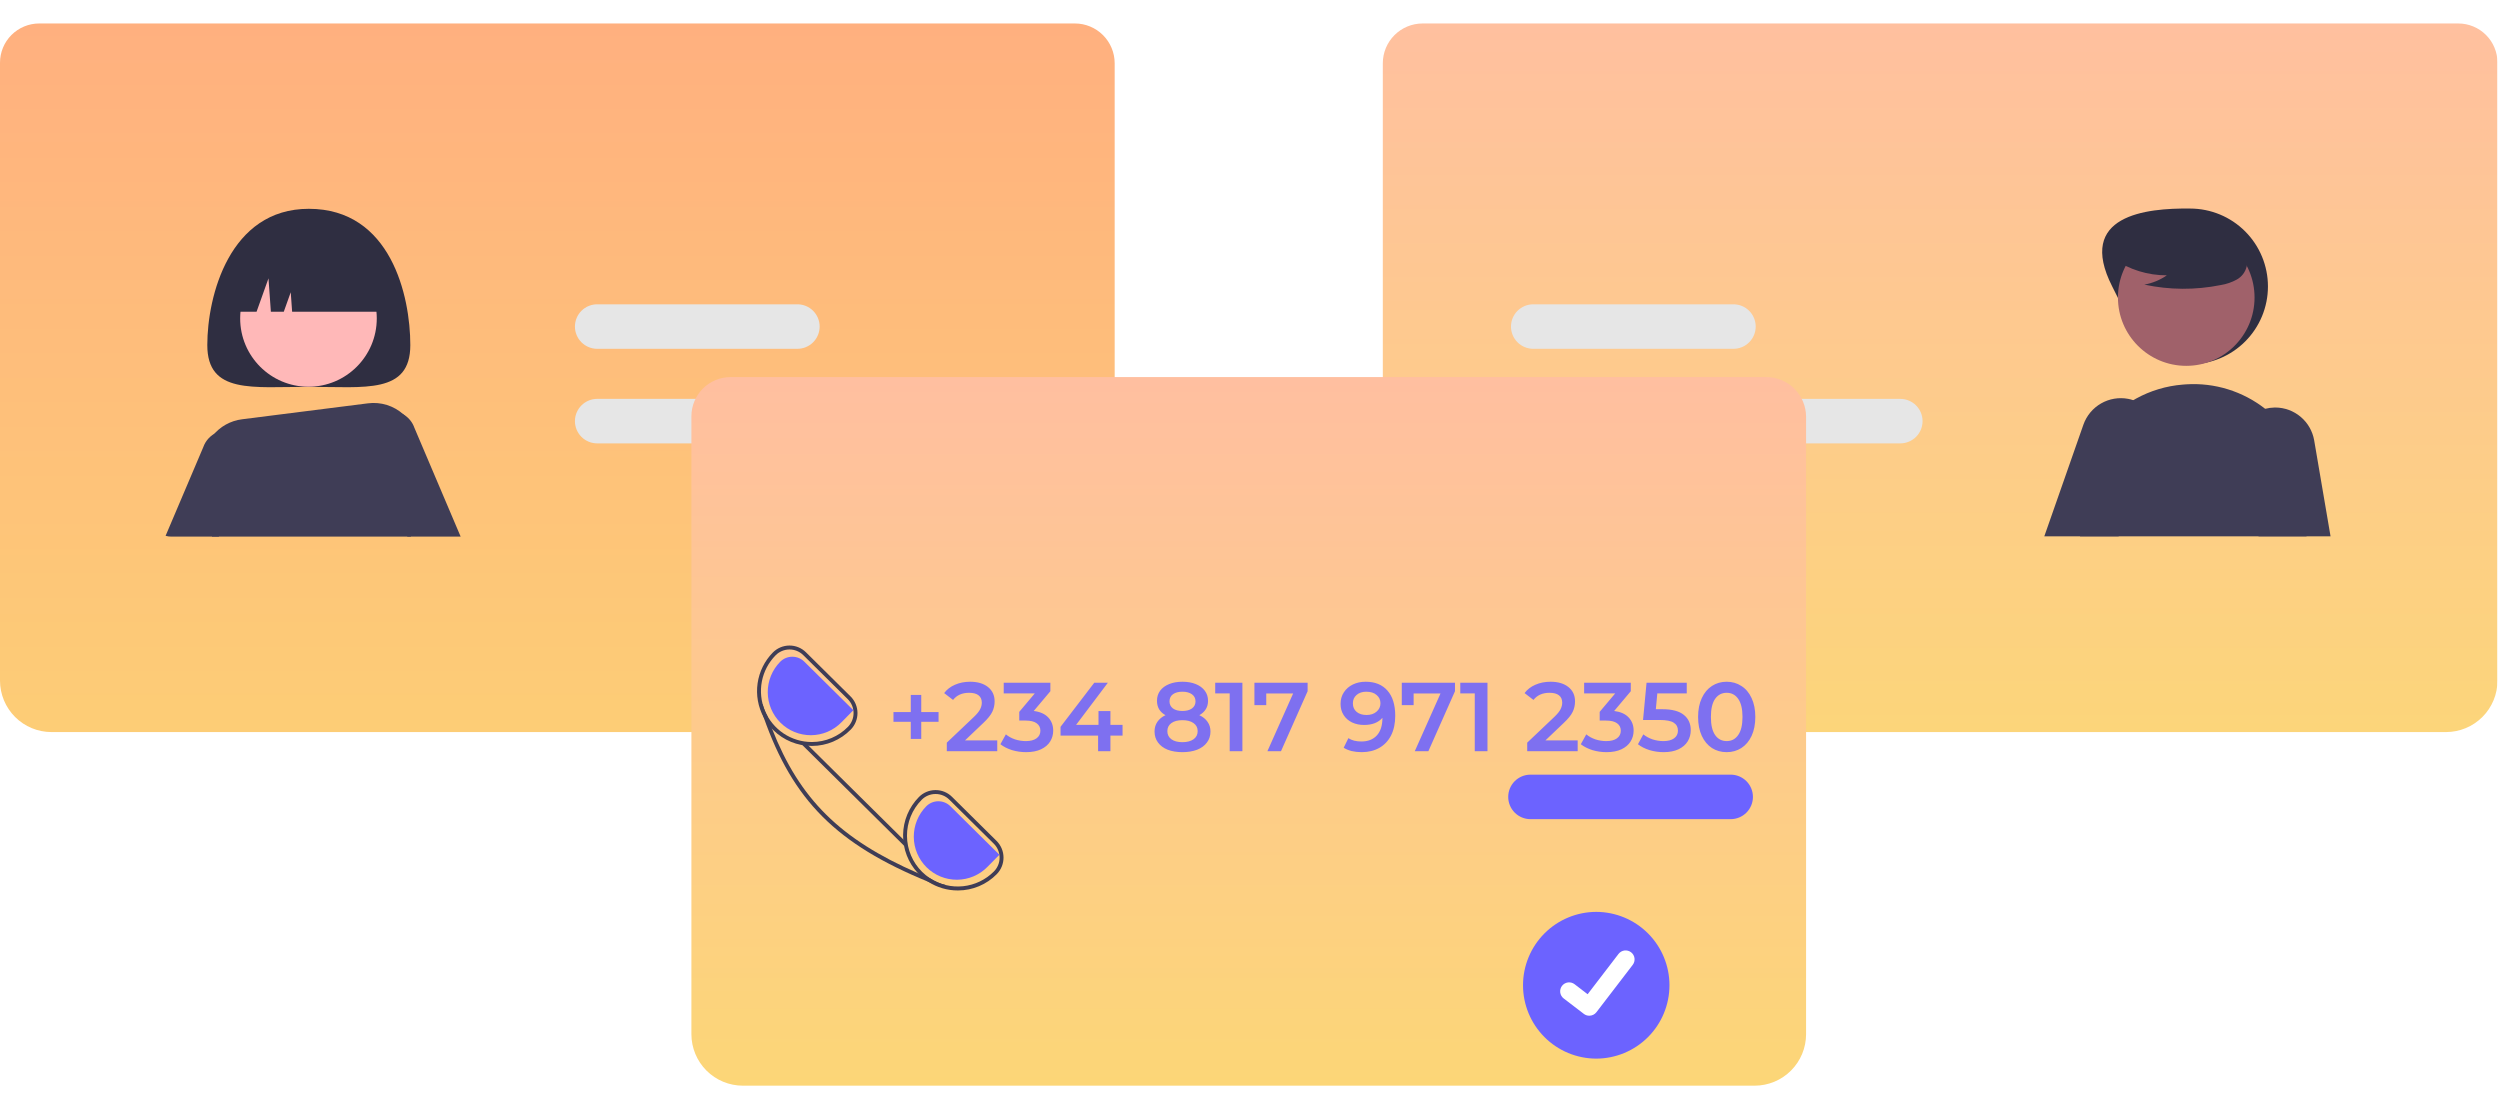 <svg width="426" height="189" viewBox="0 0 426 189" fill="none" xmlns="http://www.w3.org/2000/svg">
<g clip-path="url(#clip0_69_26)">
<g filter="url(#filter0_d_69_26)">
<path d="M181.174 120.745H8.766C6.442 120.743 4.214 119.818 2.571 118.174C0.927 116.53 0.003 114.301 0 111.977V6.678C0.002 4.907 0.706 3.21 1.957 1.958C3.209 0.706 4.906 0.002 6.676 0H183.166C184.962 0.002 186.684 0.717 187.954 1.987C189.224 3.258 189.939 4.98 189.941 6.777V111.977C189.938 114.301 189.014 116.53 187.37 118.174C185.727 119.818 183.498 120.743 181.174 120.745Z" fill="url(#paint0_linear_69_26)"/>
</g>
<path d="M164.309 75.552H101.76C100.754 75.552 99.79 75.153 99.079 74.442C98.368 73.731 97.969 72.766 97.969 71.76C97.969 70.755 98.368 69.79 99.079 69.079C99.79 68.368 100.754 67.968 101.76 67.968H164.309C165.314 67.968 166.279 68.368 166.989 69.079C167.7 69.79 168.1 70.755 168.1 71.76C168.1 72.766 167.7 73.731 166.989 74.442C166.279 75.153 165.314 75.552 164.309 75.552Z" fill="#E6E6E6"/>
<path d="M135.877 59.437H101.76C100.754 59.437 99.79 59.037 99.079 58.326C98.368 57.615 97.969 56.65 97.969 55.645C97.969 54.639 98.368 53.674 99.079 52.963C99.79 52.252 100.754 51.853 101.76 51.853H135.877C136.883 51.853 137.847 52.252 138.558 52.963C139.269 53.674 139.668 54.639 139.668 55.645C139.668 56.65 139.269 57.615 138.558 58.326C137.847 59.037 136.883 59.437 135.877 59.437Z" fill="#E6E6E6"/>
<path d="M69.917 58.806C69.917 67.183 62.173 65.916 52.621 65.916C43.069 65.916 35.325 67.183 35.325 58.806C35.325 50.429 39.108 35.581 52.621 35.581C66.6 35.581 69.917 50.429 69.917 58.806Z" fill="#2F2E41"/>
<path d="M70.616 72.904C70.283 71.941 69.618 71.128 68.74 70.61C68.57 70.506 68.393 70.416 68.209 70.34C67.439 70.02 66.593 69.931 65.773 70.084C64.954 70.237 64.197 70.626 63.595 71.203C62.992 71.78 62.571 72.519 62.383 73.332C62.194 74.144 62.246 74.993 62.532 75.777L69.422 91.442H78.496L70.616 72.904Z" fill="#3F3D56"/>
<path d="M40.55 73.758C40.005 73.494 39.411 73.349 38.807 73.332C38.202 73.314 37.601 73.425 37.042 73.656C36.483 73.888 35.979 74.235 35.564 74.674C35.149 75.114 34.831 75.637 34.632 76.208L28.216 91.305C28.544 91.397 28.884 91.443 29.225 91.442H37.276L42.715 79.081C43.078 78.083 43.058 76.986 42.657 76.002C42.257 75.018 41.506 74.219 40.55 73.758Z" fill="#3F3D56"/>
<path d="M52.563 65.902C58.991 65.902 64.202 60.69 64.202 54.26C64.202 47.831 58.991 42.619 52.563 42.619C46.136 42.619 40.925 47.831 40.925 54.26C40.925 60.69 46.136 65.902 52.563 65.902Z" fill="#FFB8B8"/>
<path d="M68.944 70.795C68.877 70.733 68.811 70.667 68.74 70.61C67.929 69.879 66.968 69.331 65.925 69.007C64.882 68.682 63.781 68.587 62.698 68.728L41.251 71.444C39.287 71.688 37.494 72.687 36.254 74.23C35.013 75.773 34.423 77.739 34.608 79.711C34.902 83.019 35.375 87.195 36.134 91.442H70.014L71.261 76.957C71.361 75.822 71.205 74.679 70.804 73.612C70.403 72.545 69.767 71.583 68.944 70.795Z" fill="#3F3D56"/>
<path d="M39.116 53.118H43.719L45.75 47.43L46.156 53.118H48.356L49.541 49.8L49.778 53.118H66.126C66.126 49.85 64.828 46.715 62.517 44.404C60.207 42.093 57.073 40.794 53.806 40.794H51.436C48.169 40.794 45.035 42.093 42.724 44.404C40.414 46.715 39.116 49.85 39.116 53.118Z" fill="#2F2E41"/>
<g filter="url(#filter1_d_69_26)">
<path d="M235.631 111.977V6.777C235.633 4.98 236.347 3.258 237.617 1.987C238.887 0.717 240.609 0.002 242.406 0H418.896C420.666 0.002 422.363 0.706 423.614 1.958C424.866 3.21 425.57 4.907 425.572 6.678V111.977C425.569 114.301 424.645 116.53 423.001 118.174C421.358 119.818 419.129 120.743 416.805 120.745H244.397C242.073 120.743 239.845 119.818 238.201 118.174C236.558 116.53 235.633 114.301 235.631 111.977Z" fill="url(#paint1_linear_69_26)"/>
</g>
<path d="M257.472 71.76C257.473 70.755 257.873 69.791 258.583 69.08C259.294 68.369 260.257 67.969 261.263 67.968H323.812C324.817 67.968 325.781 68.368 326.492 69.079C327.203 69.79 327.603 70.755 327.603 71.76C327.603 72.766 327.203 73.731 326.492 74.442C325.781 75.153 324.817 75.552 323.812 75.552H261.263C260.257 75.551 259.294 75.151 258.583 74.44C257.873 73.73 257.473 72.766 257.472 71.76Z" fill="#E6E6E6"/>
<path d="M257.472 55.645C257.473 54.639 257.873 53.675 258.583 52.965C259.294 52.254 260.258 51.854 261.263 51.853H295.38C296.386 51.853 297.35 52.252 298.061 52.963C298.772 53.674 299.171 54.639 299.171 55.645C299.171 56.65 298.772 57.615 298.061 58.326C297.35 59.037 296.386 59.437 295.38 59.437H261.263C260.257 59.435 259.294 59.035 258.583 58.325C257.873 57.614 257.473 56.65 257.472 55.645Z" fill="#E6E6E6"/>
<path d="M359.921 48.81C363.244 55.343 365.862 62.081 373.19 62.081C376.708 62.081 380.083 60.683 382.571 58.194C385.06 55.705 386.458 52.33 386.458 48.81C386.458 45.29 385.06 41.914 382.571 39.425C380.083 36.936 376.708 35.538 373.19 35.538C365.742 35.445 353.738 36.649 359.921 48.81Z" fill="#2F2E41"/>
<path d="M372.536 62.34C378.964 62.34 384.175 57.128 384.175 50.698C384.175 44.269 378.964 39.056 372.536 39.056C366.109 39.056 360.898 44.269 360.898 50.698C360.898 57.128 366.109 62.34 372.536 62.34Z" fill="#A0616A"/>
<path d="M388.426 71.918C387.676 71.101 386.859 70.346 385.986 69.662C382.165 66.667 377.377 65.183 372.533 65.491C372.339 65.501 372.144 65.515 371.95 65.534C369.144 65.758 366.419 66.578 363.955 67.938C361.491 69.297 359.344 71.167 357.658 73.421C355.947 75.71 354.743 78.338 354.128 81.129C353.514 83.921 353.503 86.811 354.095 89.608C354.223 90.2 354.337 90.797 354.446 91.395H393.027L393.472 88.409C393.918 85.457 393.696 82.444 392.822 79.59C391.949 76.736 390.447 74.115 388.426 71.918Z" fill="#3F3D56"/>
<path d="M394.335 75.033C394.063 73.475 393.253 72.062 392.047 71.04C390.841 70.018 389.315 69.452 387.734 69.44C387.673 69.44 387.606 69.444 387.545 69.444C387.018 69.456 386.495 69.529 385.986 69.662C385.129 69.89 384.326 70.285 383.623 70.823C382.919 71.362 382.329 72.035 381.886 72.803C381.443 73.57 381.156 74.418 381.042 75.297C380.927 76.175 380.987 77.068 381.219 77.924L384.863 91.395H397.126L394.335 75.033Z" fill="#3F3D56"/>
<path d="M367.349 71.501C366.886 70.593 366.224 69.802 365.411 69.188C364.835 68.754 364.191 68.417 363.506 68.193C363.226 68.097 362.939 68.021 362.648 67.966C361.063 67.665 359.423 67.942 358.024 68.745C356.625 69.548 355.559 70.825 355.019 72.345L348.347 91.395H361.009L367.467 77.384C367.898 76.459 368.111 75.448 368.09 74.429C368.07 73.409 367.816 72.408 367.349 71.501Z" fill="#3F3D56"/>
<path d="M360.186 44.119C362.846 45.952 366.002 46.928 369.232 46.915C368.08 47.714 366.768 48.254 365.388 48.498C369.682 49.419 374.121 49.444 378.425 48.571C379.382 48.417 380.305 48.1 381.155 47.633C381.578 47.397 381.947 47.074 382.237 46.686C382.527 46.297 382.732 45.852 382.839 45.379C383.125 43.745 381.852 42.26 380.529 41.259C378.503 39.75 376.167 38.71 373.69 38.215C371.213 37.72 368.657 37.782 366.207 38.396C364.607 38.81 363.004 39.509 361.965 40.794C360.926 42.079 360.618 44.06 361.608 45.384L360.186 44.119Z" fill="#2F2E41"/>
<g filter="url(#filter2_d_69_26)">
<path d="M298.99 181H126.582C124.258 180.997 122.029 180.073 120.386 178.429C118.742 176.785 117.818 174.556 117.815 172.231V66.932C117.817 65.162 118.521 63.465 119.773 62.213C121.024 60.961 122.721 60.257 124.491 60.255H300.981C302.777 60.257 304.5 60.971 305.77 62.242C307.04 63.512 307.754 65.235 307.756 67.031V172.231C307.753 174.556 306.829 176.785 305.186 178.429C303.542 180.073 301.314 180.997 298.99 181Z" fill="url(#paint2_linear_69_26)"/>
</g>
<path d="M294.909 139.584H260.791C259.785 139.584 258.821 139.184 258.11 138.473C257.399 137.762 257 136.798 257 135.792C257 134.786 257.399 133.822 258.11 133.111C258.821 132.4 259.785 132 260.791 132H294.909C295.914 132 296.878 132.4 297.589 133.111C298.3 133.822 298.7 134.786 298.7 135.792C298.7 136.798 298.3 137.762 297.589 138.473C296.878 139.184 295.914 139.584 294.909 139.584Z" fill="#6C63FF"/>
<path d="M271.999 155.384C268.688 155.39 265.515 156.71 263.176 159.054C260.837 161.398 259.523 164.574 259.523 167.886C259.523 171.198 260.837 174.375 263.176 176.719C265.515 179.063 268.688 180.383 271.999 180.389H271.999C275.31 180.383 278.484 179.063 280.823 176.719C283.162 174.375 284.476 171.198 284.476 167.886C284.476 164.574 283.162 161.398 280.823 159.054C278.484 156.71 275.31 155.39 271.999 155.384Z" fill="#6C63FF"/>
<path d="M270.813 173.079C270.484 173.079 270.164 172.973 269.901 172.776L269.884 172.763L266.447 170.133C266.126 169.886 265.916 169.522 265.864 169.121C265.811 168.719 265.92 168.313 266.166 167.992C266.412 167.671 266.776 167.46 267.177 167.407C267.578 167.354 267.984 167.462 268.306 167.708L270.532 169.416L275.793 162.55C275.915 162.391 276.068 162.257 276.241 162.157C276.415 162.056 276.607 161.991 276.805 161.965C277.004 161.939 277.206 161.952 277.4 162.004C277.594 162.056 277.775 162.145 277.934 162.267L277.935 162.267L277.902 162.313L277.936 162.267C278.257 162.514 278.467 162.878 278.52 163.28C278.573 163.681 278.464 164.088 278.218 164.409L272.03 172.481C271.887 172.667 271.702 172.818 271.492 172.921C271.281 173.024 271.049 173.078 270.815 173.077L270.813 173.079Z" fill="white"/>
<path d="M169.814 143.289L162.229 135.785C161.86 135.417 161.422 135.126 160.94 134.927C160.458 134.729 159.942 134.628 159.421 134.63H159.394C158.869 134.632 158.35 134.738 157.866 134.942C157.382 135.146 156.944 135.444 156.576 135.819C154.88 137.539 153.915 139.85 153.885 142.268C153.854 144.686 154.76 147.021 156.413 148.783C156.493 148.87 156.576 148.953 156.659 149.037C157.12 149.496 157.63 149.905 158.178 150.255C159.678 151.226 161.426 151.74 163.212 151.734H163.268C164.494 151.73 165.706 151.482 166.835 151.005C167.965 150.529 168.988 149.832 169.847 148.957C170.592 148.2 171.006 147.178 171 146.116C170.994 145.053 170.567 144.037 169.814 143.289V143.289ZM169.374 148.486C167.966 149.908 166.112 150.799 164.124 151.011C162.136 151.222 160.136 150.741 158.461 149.648C157.982 149.33 157.535 148.967 157.125 148.563C155.491 146.945 154.565 144.744 154.55 142.442C154.536 140.14 155.435 137.927 157.049 136.289C157.356 135.976 157.722 135.727 158.125 135.557C158.529 135.387 158.963 135.299 159.401 135.298H159.421C159.854 135.296 160.284 135.381 160.685 135.546C161.087 135.71 161.452 135.953 161.759 136.259L169.344 143.766C169.972 144.389 170.328 145.235 170.334 146.12C170.339 147.005 169.994 147.856 169.374 148.486V148.486Z" fill="#3F3D56"/>
<path d="M144.927 118.662L137.341 111.155C136.595 110.413 135.585 109.997 134.533 110H134.51C133.984 110.002 133.465 110.109 132.98 110.313C132.496 110.518 132.057 110.816 131.688 111.192C130.286 112.618 129.377 114.458 129.094 116.44C128.811 118.422 129.169 120.443 130.116 122.207L130.119 122.21C130.51 122.931 130.995 123.597 131.562 124.189C131.625 124.263 131.698 124.336 131.772 124.41C133.514 126.142 135.87 127.112 138.324 127.107H138.384C139.61 127.102 140.822 126.853 141.951 126.376C143.081 125.899 144.104 125.202 144.963 124.326C145.332 123.952 145.624 123.509 145.821 123.021C146.019 122.534 146.119 122.012 146.116 121.486C146.112 120.96 146.006 120.44 145.802 119.956C145.598 119.471 145.3 119.031 144.927 118.662V118.662ZM144.487 123.859C143.69 124.672 142.739 125.318 141.691 125.761C140.643 126.204 139.518 126.434 138.381 126.439H138.324C136.616 126.439 134.946 125.932 133.525 124.983C132.103 124.034 130.994 122.685 130.335 121.105C129.677 119.526 129.499 117.787 129.825 116.107C130.15 114.426 130.965 112.88 132.165 111.662C132.786 111.033 133.631 110.677 134.514 110.671C135.397 110.665 136.246 111.011 136.875 111.632L144.46 119.136C145.088 119.759 145.443 120.607 145.448 121.492C145.453 122.377 145.107 123.229 144.487 123.859L144.487 123.859Z" fill="#3F3D56"/>
<path d="M170.299 145.648L161.936 137.372C161.388 136.831 160.647 136.529 159.878 136.534C159.108 136.539 158.371 136.849 157.83 137.398C157.152 138.083 156.616 138.896 156.252 139.79C155.889 140.683 155.704 141.64 155.71 142.605C155.715 143.57 155.91 144.525 156.284 145.414C156.658 146.303 157.203 147.11 157.888 147.788C158.573 148.466 159.385 149.003 160.278 149.366C161.17 149.73 162.125 149.913 163.088 149.907C164.051 149.9 165.003 149.704 165.89 149.328C166.777 148.953 167.582 148.405 168.258 147.718L170.299 145.648Z" fill="#6C63FF"/>
<path d="M145.413 121.02L137.05 112.744C136.502 112.202 135.762 111.901 134.992 111.906C134.222 111.911 133.486 112.221 132.944 112.769C132.266 113.455 131.73 114.268 131.367 115.162C131.003 116.055 130.818 117.012 130.824 117.977C130.829 118.942 131.024 119.896 131.398 120.786C131.772 121.675 132.317 122.482 133.003 123.16C133.688 123.838 134.5 124.374 135.392 124.738C136.284 125.101 137.239 125.285 138.202 125.279C139.165 125.272 140.117 125.076 141.005 124.7C141.892 124.324 142.696 123.777 143.372 123.09L145.413 121.02Z" fill="#6C63FF"/>
<path d="M161.11 150.803L160.91 151.33C159.971 150.973 159.06 150.615 158.178 150.255C142.562 143.87 135.106 136.396 130.12 122.21L130.116 122.207C129.88 121.539 129.65 120.856 129.427 120.157L129.953 119.987C130.129 120.659 130.386 121.307 130.719 121.916C130.992 122.694 131.273 123.452 131.562 124.189C136.249 136.163 143.161 143.005 156.413 148.783C157.079 149.074 157.762 149.362 158.461 149.648C159.274 150.178 160.169 150.568 161.11 150.803V150.803Z" fill="#3F3D56"/>
<path d="M137.203 126.499L136.734 126.974L154.036 144.097L154.504 143.622L137.203 126.499Z" fill="#3F3D56"/>
<path d="M159.931 123H156.981V125.917H155.198V123H152.248V121.334H155.198V118.417H156.981V121.334H159.931V123ZM169.933 126.167V128H161.334V126.55L165.967 122.15C166.489 121.65 166.839 121.217 167.017 120.851C167.206 120.473 167.3 120.101 167.3 119.734C167.3 119.19 167.117 118.773 166.75 118.484C166.383 118.195 165.845 118.051 165.134 118.051C163.945 118.051 163.034 118.456 162.4 119.267L160.884 118.101C161.339 117.49 161.95 117.017 162.717 116.684C163.495 116.34 164.361 116.168 165.317 116.168C166.583 116.168 167.594 116.468 168.35 117.067C169.105 117.667 169.483 118.484 169.483 119.517C169.483 120.151 169.35 120.745 169.083 121.3C168.817 121.856 168.306 122.489 167.55 123.2L164.434 126.167H169.933ZM176.15 121.151C177.228 121.284 178.05 121.65 178.616 122.25C179.183 122.85 179.466 123.6 179.466 124.5C179.466 125.178 179.294 125.795 178.95 126.35C178.605 126.906 178.083 127.35 177.383 127.683C176.694 128.006 175.85 128.167 174.85 128.167C174.017 128.167 173.211 128.05 172.434 127.817C171.667 127.572 171.011 127.239 170.467 126.817L171.4 125.134C171.822 125.489 172.334 125.772 172.933 125.983C173.545 126.183 174.172 126.283 174.817 126.283C175.583 126.283 176.183 126.128 176.617 125.817C177.061 125.495 177.283 125.061 177.283 124.517C177.283 123.973 177.072 123.55 176.65 123.25C176.239 122.939 175.605 122.784 174.75 122.784H173.683V121.3L176.333 118.151H171.034V116.334H178.983V117.784L176.15 121.151ZM191.283 125.35H189.216V128H187.116V125.35H180.717V123.85L186.466 116.334H188.783L183.367 123.517H187.183V121.167H189.216V123.517H191.283V125.35ZM204.366 121.867C204.977 122.145 205.444 122.523 205.766 123C206.1 123.467 206.266 124.017 206.266 124.65C206.266 125.361 206.066 125.983 205.666 126.517C205.277 127.05 204.722 127.461 204 127.75C203.278 128.028 202.439 128.167 201.483 128.167C200.528 128.167 199.689 128.028 198.967 127.75C198.256 127.461 197.706 127.05 197.317 126.517C196.928 125.983 196.734 125.361 196.734 124.65C196.734 124.017 196.895 123.467 197.217 123C197.539 122.523 198 122.145 198.6 121.867C198.133 121.612 197.772 121.278 197.517 120.867C197.272 120.445 197.15 119.962 197.15 119.417C197.15 118.762 197.328 118.19 197.683 117.701C198.05 117.212 198.561 116.834 199.217 116.568C199.872 116.301 200.628 116.168 201.483 116.168C202.35 116.168 203.111 116.301 203.766 116.568C204.422 116.834 204.933 117.212 205.3 117.701C205.666 118.19 205.85 118.762 205.85 119.417C205.85 119.962 205.722 120.439 205.466 120.851C205.211 121.262 204.844 121.6 204.366 121.867ZM201.483 117.867C200.805 117.867 200.267 118.012 199.867 118.301C199.478 118.59 199.283 118.995 199.283 119.517C199.283 120.017 199.478 120.417 199.867 120.717C200.267 121.006 200.805 121.151 201.483 121.151C202.172 121.151 202.716 121.006 203.116 120.717C203.516 120.417 203.716 120.017 203.716 119.517C203.716 118.995 203.511 118.59 203.1 118.301C202.7 118.012 202.161 117.867 201.483 117.867ZM201.483 126.467C202.283 126.467 202.916 126.3 203.383 125.967C203.85 125.634 204.083 125.172 204.083 124.584C204.083 124.006 203.85 123.55 203.383 123.217C202.916 122.884 202.283 122.717 201.483 122.717C200.683 122.717 200.056 122.884 199.6 123.217C199.144 123.55 198.917 124.006 198.917 124.584C198.917 125.172 199.144 125.634 199.6 125.967C200.056 126.3 200.683 126.467 201.483 126.467ZM211.705 116.334V128H209.538V118.151H207.072V116.334H211.705ZM222.818 116.334V117.784L218.285 128H215.969L220.352 118.167H215.769V120.151H213.752V116.334H222.818ZM232.697 116.168C234.297 116.168 235.536 116.667 236.413 117.667C237.302 118.667 237.747 120.101 237.747 121.967C237.747 123.278 237.508 124.4 237.03 125.334C236.552 126.256 235.88 126.961 235.014 127.45C234.158 127.928 233.164 128.167 232.03 128.167C231.43 128.167 230.864 128.106 230.331 127.983C229.808 127.85 229.353 127.661 228.964 127.417L229.764 125.783C230.342 126.161 231.081 126.35 231.98 126.35C233.103 126.35 233.98 126.006 234.614 125.317C235.247 124.628 235.564 123.634 235.564 122.334V122.317C235.219 122.717 234.78 123.023 234.247 123.234C233.714 123.434 233.114 123.534 232.447 123.534C231.68 123.534 230.992 123.389 230.381 123.1C229.77 122.8 229.292 122.378 228.947 121.834C228.603 121.289 228.431 120.662 228.431 119.951C228.431 119.195 228.62 118.534 228.997 117.967C229.375 117.39 229.886 116.945 230.531 116.634C231.175 116.323 231.897 116.168 232.697 116.168ZM232.864 121.834C233.564 121.834 234.13 121.645 234.564 121.267C235.008 120.889 235.23 120.412 235.23 119.834C235.23 119.267 235.014 118.801 234.58 118.434C234.158 118.056 233.569 117.867 232.814 117.867C232.136 117.867 231.586 118.051 231.164 118.417C230.742 118.773 230.531 119.251 230.531 119.851C230.531 120.462 230.742 120.945 231.164 121.3C231.586 121.656 232.153 121.834 232.864 121.834ZM247.93 116.334V117.784L243.397 128H241.081L245.464 118.167H240.881V120.151H238.864V116.334H247.93ZM253.466 116.334V128H251.3V118.151H248.833V116.334H253.466ZM268.835 126.167V128H260.236V126.55L264.869 122.15C265.391 121.65 265.741 121.217 265.919 120.851C266.108 120.473 266.202 120.101 266.202 119.734C266.202 119.19 266.019 118.773 265.652 118.484C265.286 118.195 264.747 118.051 264.036 118.051C262.847 118.051 261.936 118.456 261.303 119.267L259.786 118.101C260.242 117.49 260.853 117.017 261.619 116.684C262.397 116.34 263.264 116.168 264.219 116.168C265.486 116.168 266.497 116.468 267.252 117.067C268.008 117.667 268.385 118.484 268.385 119.517C268.385 120.151 268.252 120.745 267.986 121.3C267.719 121.856 267.208 122.489 266.452 123.2L263.336 126.167H268.835ZM275.052 121.151C276.13 121.284 276.952 121.65 277.519 122.25C278.085 122.85 278.369 123.6 278.369 124.5C278.369 125.178 278.196 125.795 277.852 126.35C277.508 126.906 276.985 127.35 276.285 127.683C275.597 128.006 274.752 128.167 273.752 128.167C272.919 128.167 272.114 128.05 271.336 127.817C270.569 127.572 269.914 127.239 269.369 126.817L270.303 125.134C270.725 125.489 271.236 125.772 271.836 125.983C272.447 126.183 273.075 126.283 273.719 126.283C274.486 126.283 275.086 126.128 275.519 125.817C275.963 125.495 276.185 125.061 276.185 124.517C276.185 123.973 275.974 123.55 275.552 123.25C275.141 122.939 274.508 122.784 273.652 122.784H272.586V121.3L275.235 118.151H269.936V116.334H277.885V117.784L275.052 121.151ZM283.273 120.851C284.917 120.851 286.134 121.173 286.922 121.817C287.711 122.45 288.106 123.317 288.106 124.417C288.106 125.117 287.933 125.75 287.589 126.317C287.245 126.883 286.728 127.333 286.039 127.667C285.35 128 284.5 128.167 283.489 128.167C282.656 128.167 281.851 128.05 281.073 127.817C280.295 127.572 279.64 127.239 279.106 126.817L280.023 125.134C280.456 125.489 280.973 125.772 281.573 125.983C282.184 126.183 282.812 126.283 283.456 126.283C284.223 126.283 284.823 126.128 285.256 125.817C285.7 125.495 285.922 125.056 285.922 124.5C285.922 123.9 285.684 123.45 285.206 123.15C284.739 122.839 283.934 122.684 282.789 122.684H279.973L280.573 116.334H287.422V118.151H282.406L282.156 120.851H283.273ZM294.222 128.167C293.288 128.167 292.455 127.933 291.722 127.467C290.989 126.989 290.411 126.3 289.989 125.4C289.566 124.489 289.355 123.411 289.355 122.167C289.355 120.923 289.566 119.851 289.989 118.951C290.411 118.04 290.989 117.351 291.722 116.884C292.455 116.406 293.288 116.168 294.222 116.168C295.155 116.168 295.988 116.406 296.721 116.884C297.466 117.351 298.049 118.04 298.471 118.951C298.893 119.851 299.105 120.923 299.105 122.167C299.105 123.411 298.893 124.489 298.471 125.4C298.049 126.3 297.466 126.989 296.721 127.467C295.988 127.933 295.155 128.167 294.222 128.167ZM294.222 126.283C295.055 126.283 295.71 125.939 296.188 125.25C296.677 124.561 296.921 123.534 296.921 122.167C296.921 120.801 296.677 119.773 296.188 119.084C295.71 118.395 295.055 118.051 294.222 118.051C293.399 118.051 292.744 118.395 292.255 119.084C291.777 119.773 291.538 120.801 291.538 122.167C291.538 123.534 291.777 124.561 292.255 125.25C292.744 125.939 293.399 126.283 294.222 126.283Z" fill="#7E70F0"/>
</g>
<defs>
<filter id="filter0_d_69_26" x="-4" y="0" width="197.941" height="128.745" filterUnits="userSpaceOnUse" color-interpolation-filters="sRGB">
<feFlood flood-opacity="0" result="BackgroundImageFix"/>
<feColorMatrix in="SourceAlpha" type="matrix" values="0 0 0 0 0 0 0 0 0 0 0 0 0 0 0 0 0 0 127 0" result="hardAlpha"/>
<feOffset dy="4"/>
<feGaussianBlur stdDeviation="2"/>
<feComposite in2="hardAlpha" operator="out"/>
<feColorMatrix type="matrix" values="0 0 0 0 0 0 0 0 0 0 0 0 0 0 0 0 0 0 0.25 0"/>
<feBlend mode="normal" in2="BackgroundImageFix" result="effect1_dropShadow_69_26"/>
<feBlend mode="normal" in="SourceGraphic" in2="effect1_dropShadow_69_26" result="shape"/>
</filter>
<filter id="filter1_d_69_26" x="231.631" y="0" width="197.941" height="128.745" filterUnits="userSpaceOnUse" color-interpolation-filters="sRGB">
<feFlood flood-opacity="0" result="BackgroundImageFix"/>
<feColorMatrix in="SourceAlpha" type="matrix" values="0 0 0 0 0 0 0 0 0 0 0 0 0 0 0 0 0 0 127 0" result="hardAlpha"/>
<feOffset dy="4"/>
<feGaussianBlur stdDeviation="2"/>
<feComposite in2="hardAlpha" operator="out"/>
<feColorMatrix type="matrix" values="0 0 0 0 0 0 0 0 0 0 0 0 0 0 0 0 0 0 0.25 0"/>
<feBlend mode="normal" in2="BackgroundImageFix" result="effect1_dropShadow_69_26"/>
<feBlend mode="normal" in="SourceGraphic" in2="effect1_dropShadow_69_26" result="shape"/>
</filter>
<filter id="filter2_d_69_26" x="113.815" y="60.255" width="197.941" height="128.745" filterUnits="userSpaceOnUse" color-interpolation-filters="sRGB">
<feFlood flood-opacity="0" result="BackgroundImageFix"/>
<feColorMatrix in="SourceAlpha" type="matrix" values="0 0 0 0 0 0 0 0 0 0 0 0 0 0 0 0 0 0 127 0" result="hardAlpha"/>
<feOffset dy="4"/>
<feGaussianBlur stdDeviation="2"/>
<feComposite in2="hardAlpha" operator="out"/>
<feColorMatrix type="matrix" values="0 0 0 0 0 0 0 0 0 0 0 0 0 0 0 0 0 0 0.25 0"/>
<feBlend mode="normal" in2="BackgroundImageFix" result="effect1_dropShadow_69_26"/>
<feBlend mode="normal" in="SourceGraphic" in2="effect1_dropShadow_69_26" result="shape"/>
</filter>
<linearGradient id="paint0_linear_69_26" x1="94.97" y1="0" x2="94.97" y2="120.745" gradientUnits="userSpaceOnUse">
<stop stop-color="#FFB07F"/>
<stop offset="1" stop-color="#FDCD76"/>
</linearGradient>
<linearGradient id="paint1_linear_69_26" x1="330.601" y1="0" x2="330.601" y2="120.745" gradientUnits="userSpaceOnUse">
<stop stop-color="#FFC09F"/>
<stop offset="1" stop-color="#FCD57A"/>
</linearGradient>
<linearGradient id="paint2_linear_69_26" x1="212.786" y1="60.255" x2="212.786" y2="181" gradientUnits="userSpaceOnUse">
<stop stop-color="#FFBFA0"/>
<stop offset="1" stop-color="#FCD677"/>
</linearGradient>
<clipPath id="clip0_69_26">
<rect width="425.571" height="189" fill="white"/>
</clipPath>
</defs>
</svg>
